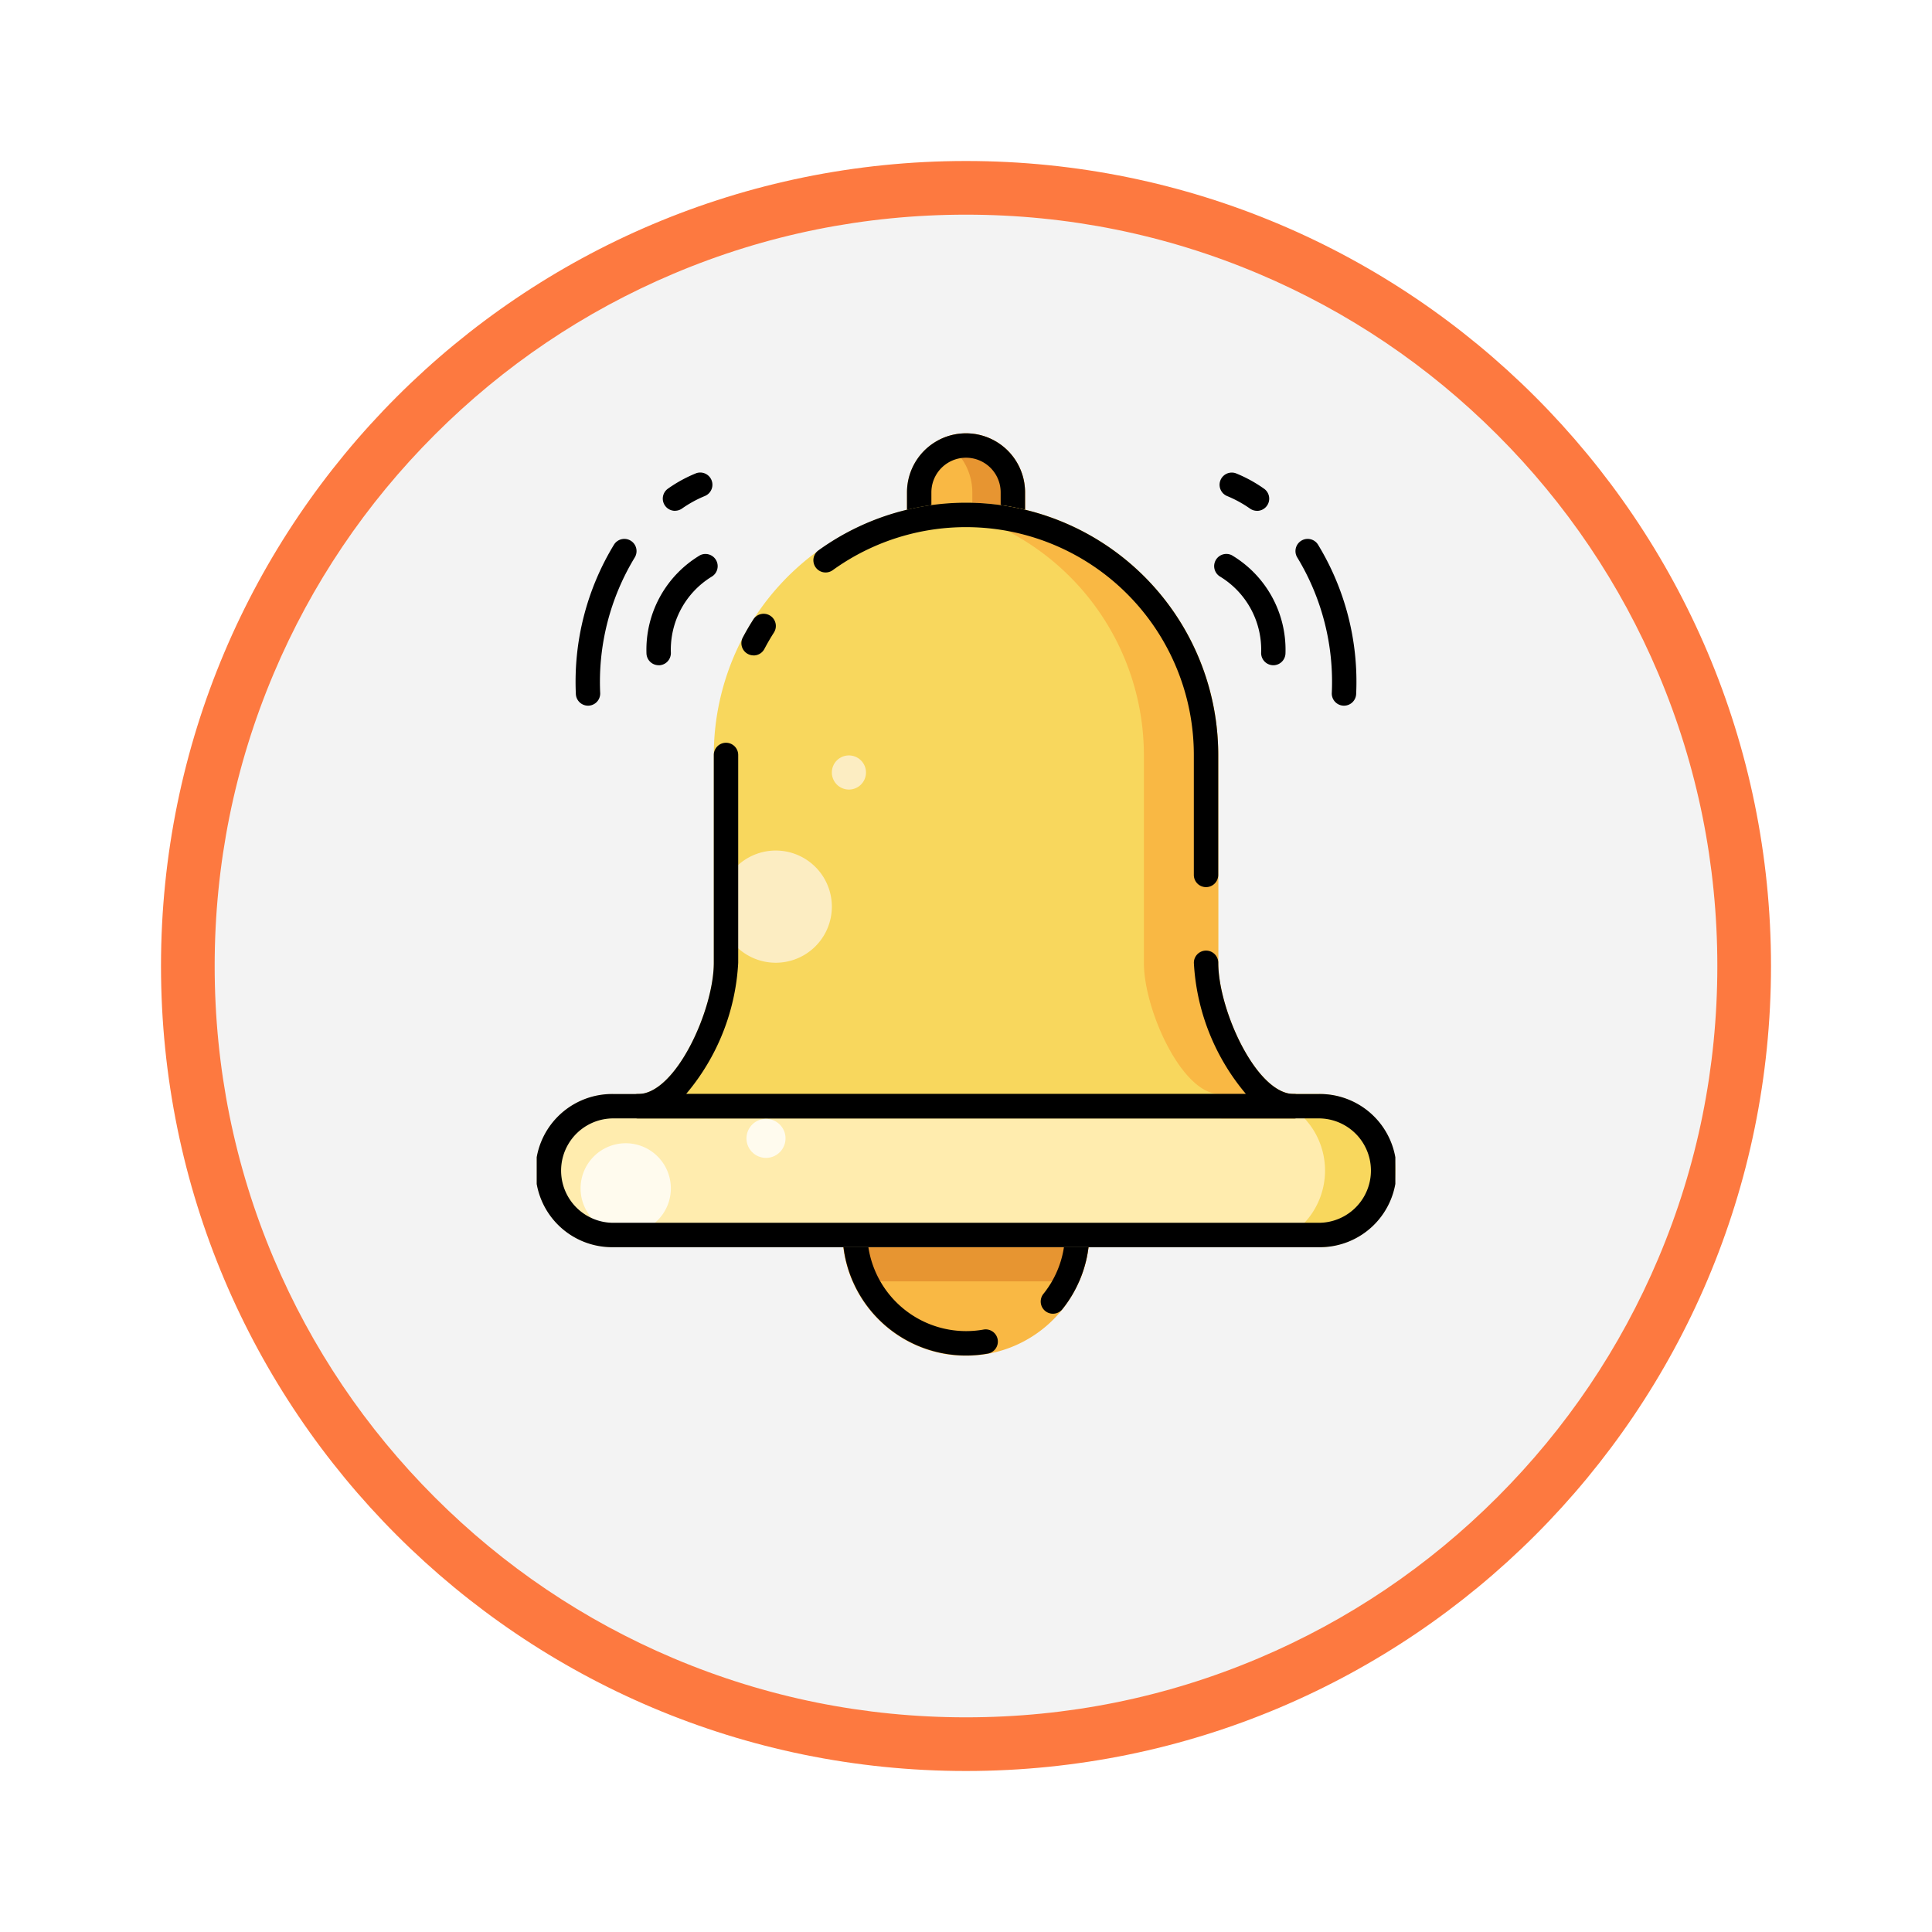 <svg xmlns="http://www.w3.org/2000/svg" xmlns:xlink="http://www.w3.org/1999/xlink" width="108" height="108" viewBox="0 0 108 108">
  <defs>
    <filter id="Trazado_982538" x="0" y="0" width="108" height="108" filterUnits="userSpaceOnUse">
      <feOffset dy="3" input="SourceAlpha"/>
      <feGaussianBlur stdDeviation="3" result="blur"/>
      <feFlood flood-opacity="0.161"/>
      <feComposite operator="in" in2="blur"/>
      <feComposite in="SourceGraphic"/>
    </filter>
    <clipPath id="clip-path">
      <rect id="Rectángulo_408178" data-name="Rectángulo 408178" width="47.998" height="51.548" fill="none"/>
    </clipPath>
  </defs>
  <g id="Grupo_1151643" data-name="Grupo 1151643" transform="translate(-201 -6426)">
    <g id="Grupo_1150893" data-name="Grupo 1150893" transform="translate(0 3457)">
      <g transform="matrix(1, 0, 0, 1, 201, 2969)" filter="url(#Trazado_982538)">
        <g id="Trazado_982538-2" data-name="Trazado 982538" transform="translate(9 6)" fill="#f3f3f3">
          <path d="M 45 88.5 C 39.127 88.5 33.43 87.35 28.068 85.082 C 22.889 82.891 18.236 79.755 14.241 75.759 C 10.245 71.764 7.109 67.111 4.918 61.932 C 2.65 56.57 1.5 50.873 1.5 45 C 1.5 39.127 2.65 33.43 4.918 28.068 C 7.109 22.889 10.245 18.236 14.241 14.241 C 18.236 10.245 22.889 7.109 28.068 4.918 C 33.43 2.65 39.127 1.5 45 1.5 C 50.873 1.5 56.57 2.65 61.932 4.918 C 67.111 7.109 71.764 10.245 75.759 14.241 C 79.755 18.236 82.891 22.889 85.082 28.068 C 87.35 33.43 88.5 39.127 88.5 45 C 88.5 50.873 87.35 56.57 85.082 61.932 C 82.891 67.111 79.755 71.764 75.759 75.759 C 71.764 79.755 67.111 82.891 61.932 85.082 C 56.57 87.35 50.873 88.5 45 88.5 Z" stroke="none"/>
          <path d="M 45 3 C 39.329 3 33.829 4.11 28.653 6.299 C 23.652 8.415 19.16 11.443 15.302 15.302 C 11.443 19.16 8.415 23.652 6.299 28.653 C 4.11 33.829 3 39.329 3 45 C 3 50.671 4.11 56.171 6.299 61.347 C 8.415 66.348 11.443 70.84 15.302 74.698 C 19.16 78.557 23.652 81.585 28.653 83.701 C 33.829 85.89 39.329 87 45 87 C 50.671 87 56.171 85.89 61.347 83.701 C 66.348 81.585 70.84 78.557 74.698 74.698 C 78.557 70.84 81.585 66.348 83.701 61.347 C 85.89 56.171 87 50.671 87 45 C 87 39.329 85.89 33.829 83.701 28.653 C 81.585 23.652 78.557 19.16 74.698 15.302 C 70.84 11.443 66.348 8.415 61.347 6.299 C 56.171 4.11 50.671 3 45 3 M 45 0 C 69.853 0 90 20.147 90 45 C 90 69.853 69.853 90 45 90 C 20.147 90 0 69.853 0 45 C 0 20.147 20.147 0 45 0 Z" stroke="none" fill="#fd7940"/>
        </g>
      </g>
    </g>
    <g id="Grupo_1151621" data-name="Grupo 1151621" transform="translate(231.002 6450.226)" clip-path="url(#clip-path)">
      <path id="Trazado_986334" data-name="Trazado 986334" d="M155.1,0a3.3,3.3,0,0,0-3.3,3.3V8.866a.682.682,0,0,0,.682.682h5.236a.682.682,0,0,0,.682-.682V3.3A3.3,3.3,0,0,0,155.1,0" transform="translate(-131.101 -0.003)" fill="#f9b844"/>
      <path id="Trazado_986335" data-name="Trazado 986335" d="M169.972,3.3V8.863a.682.682,0,0,1-.682.682h-2.947a.682.682,0,0,0,.682-.682V3.3A3.3,3.3,0,0,0,165.2.349,3.26,3.26,0,0,1,166.673,0a3.3,3.3,0,0,1,3.3,3.3" transform="translate(-142.674)" fill="#e79531"/>
      <path id="Trazado_986336" data-name="Trazado 986336" d="M157.718,9.548h-5.236a.682.682,0,0,1-.682-.682V3.3a3.3,3.3,0,1,1,6.6,0V8.866a.682.682,0,0,1-.682.682m-4.554-1.364h3.873V3.3a1.936,1.936,0,0,0-3.873,0Z" transform="translate(-131.101 -0.003)"/>
      <path id="Trazado_986337" data-name="Trazado 986337" d="M139.2,283.74a6.907,6.907,0,1,1-3.181-5.809,6.85,6.85,0,0,1,3.181,5.809" transform="translate(-108.301 -239.091)" fill="#f9b844"/>
      <path id="Trazado_986338" data-name="Trazado 986338" d="M139.2,290.649a6.85,6.85,0,0,1-.574,2.754H125.974a6.894,6.894,0,0,1,2.607-8.563h7.437a6.9,6.9,0,0,1,3.181,5.809" transform="translate(-108.301 -246)" fill="#e79531"/>
      <path id="Trazado_986339" data-name="Trazado 986339" d="M132.3,290.637a6.9,6.9,0,1,1,5.376-2.575.682.682,0,0,1-1.062-.855,5.475,5.475,0,0,0,1.222-3.47,5.529,5.529,0,1,0-4.564,5.451.682.682,0,1,1,.238,1.343,6.959,6.959,0,0,1-1.21.106" transform="translate(-108.301 -239.089)"/>
      <path id="Trazado_986340" data-name="Trazado 986340" d="M43.716,270.837H4.282a4.282,4.282,0,1,0,0,8.563H43.716a4.282,4.282,0,1,0,0-8.563" transform="translate(0 -233.907)" fill="#ffecae"/>
      <path id="Trazado_986341" data-name="Trazado 986341" d="M299.577,275.122A4.287,4.287,0,0,1,295.3,279.4h-4a4.282,4.282,0,1,0,0-8.563h4a4.286,4.286,0,0,1,4.282,4.282" transform="translate(-251.579 -233.909)" fill="#f8d75d"/>
      <path id="Trazado_986342" data-name="Trazado 986342" d="M47.7,30.869a14.1,14.1,0,0,0-6.191,11.667V54.154c0,2.63-2.131,7.336-4.227,7.336a.682.682,0,1,0,0,1.364H73.935a.682.682,0,1,0,0-1.364c-2.1,0-4.227-4.706-4.227-7.336V42.536A14.093,14.093,0,0,0,47.7,30.869" transform="translate(-31.609 -24.559)" fill="#f8d75d"/>
      <path id="Trazado_986343" data-name="Trazado 986343" d="M181.846,62.175a.682.682,0,0,1-.682.682h-4.156a.682.682,0,0,0,0-1.364c-2.1,0-4.227-4.707-4.227-7.336V42.539A14.121,14.121,0,0,0,160.76,28.593a14.107,14.107,0,0,1,16.177,13.947V54.157c0,2.629,2.131,7.336,4.227,7.336a.682.682,0,0,1,.682.682" transform="translate(-138.839 -24.562)" fill="#f9b844"/>
      <path id="Trazado_986344" data-name="Trazado 986344" d="M45.683,55.583A.682.682,0,0,1,45,54.915a6.149,6.149,0,0,1,3-5.483.682.682,0,0,1,.646,1.2,4.787,4.787,0,0,0-2.282,4.254.682.682,0,0,1-.667.7h-.014" transform="translate(-38.864 -42.622)"/>
      <path id="Trazado_986345" data-name="Trazado 986345" d="M16.72,52.533a.682.682,0,0,1-.682-.673,14.738,14.738,0,0,1,2.144-8.347.682.682,0,0,1,1.145.741A13.406,13.406,0,0,0,17.4,51.842a.682.682,0,0,1-.673.691H16.72" transform="translate(-13.85 -37.311)"/>
      <path id="Trazado_986346" data-name="Trazado 986346" d="M52.368,18.157a.682.682,0,0,1-.386-1.244,7.744,7.744,0,0,1,1.577-.86.682.682,0,0,1,.465,1.282,6.6,6.6,0,0,0-1.271.7.679.679,0,0,1-.385.119" transform="translate(-44.638 -13.828)"/>
      <path id="Trazado_986347" data-name="Trazado 986347" d="M280.968,55.584h-.014a.682.682,0,0,1-.667-.7A4.787,4.787,0,0,0,278,50.634a.682.682,0,0,1,.647-1.2,6.149,6.149,0,0,1,3,5.483.682.682,0,0,1-.681.668" transform="translate(-239.79 -42.623)"/>
      <path id="Trazado_986348" data-name="Trazado 986348" d="M313.747,52.533h-.009a.682.682,0,0,1-.673-.691,13.406,13.406,0,0,0-1.925-7.588.682.682,0,0,1,1.145-.741,14.738,14.738,0,0,1,2.144,8.347.682.682,0,0,1-.682.673" transform="translate(-268.62 -37.311)"/>
      <path id="Trazado_986349" data-name="Trazado 986349" d="M281.989,18.157a.679.679,0,0,1-.385-.119,6.572,6.572,0,0,0-1.272-.7.682.682,0,0,1,.465-1.282,7.742,7.742,0,0,1,1.577.86.682.682,0,0,1-.386,1.244" transform="translate(-241.722 -13.828)"/>
      <path id="Trazado_986350" data-name="Trazado 986350" d="M81.272,174.156a3.136,3.136,0,1,1-3.136-3.136,3.136,3.136,0,0,1,3.136,3.136" transform="translate(-64.773 -147.7)" fill="#fcedc2"/>
      <path id="Trazado_986351" data-name="Trazado 986351" d="M121,132.975a.954.954,0,1,1,.954.954.955.955,0,0,1-.954-.954" transform="translate(-104.501 -114.018)" fill="#fcedc2"/>
      <path id="Trazado_986352" data-name="Trazado 986352" d="M135.388,49.924a.682.682,0,0,1-.682-.682V42.536a12.737,12.737,0,0,0-20.185-10.331.682.682,0,0,1-.8-1.105A14.1,14.1,0,0,1,136.07,42.536v6.706a.682.682,0,0,1-.682.682" transform="translate(-97.972 -24.559)"/>
      <path id="Trazado_986353" data-name="Trazado 986353" d="M73.934,147.836H37.281a.682.682,0,1,1,0-1.364c2.1,0,4.227-4.706,4.227-7.336V127.519a.682.682,0,0,1,1.364,0v11.618a12.375,12.375,0,0,1-2.914,7.336h31.3a12.375,12.375,0,0,1-2.914-7.336.682.682,0,0,1,1.364,0c0,2.63,2.131,7.336,4.227,7.336a.682.682,0,0,1,0,1.364" transform="translate(-31.608 -109.542)"/>
      <path id="Trazado_986354" data-name="Trazado 986354" d="M84.576,76.337a.682.682,0,0,1-.6-1c.18-.341.376-.679.583-1a.682.682,0,1,1,1.15.733c-.187.293-.364.6-.526.906a.682.682,0,0,1-.6.364" transform="translate(-72.455 -63.926)"/>
      <path id="Trazado_986355" data-name="Trazado 986355" d="M23.045,293.543a2.523,2.523,0,1,1-2.523-2.523,2.523,2.523,0,0,1,2.523,2.523" transform="translate(-15.546 -251.338)" fill="#fffbee"/>
      <path id="Trazado_986356" data-name="Trazado 986356" d="M86,282.111a1.091,1.091,0,1,1,1.091,1.091A1.091,1.091,0,0,1,86,282.111" transform="translate(-74.273 -242.701)" fill="#fffbee"/>
      <path id="Trazado_986357" data-name="Trazado 986357" d="M43.716,279.4H4.282a4.282,4.282,0,1,1,0-8.563H43.716a4.282,4.282,0,1,1,0,8.563M4.282,272.2a2.918,2.918,0,1,0,0,5.836H43.716a2.918,2.918,0,1,0,0-5.836Z" transform="translate(0 -233.907)"/>
    </g>
  </g>
</svg>
